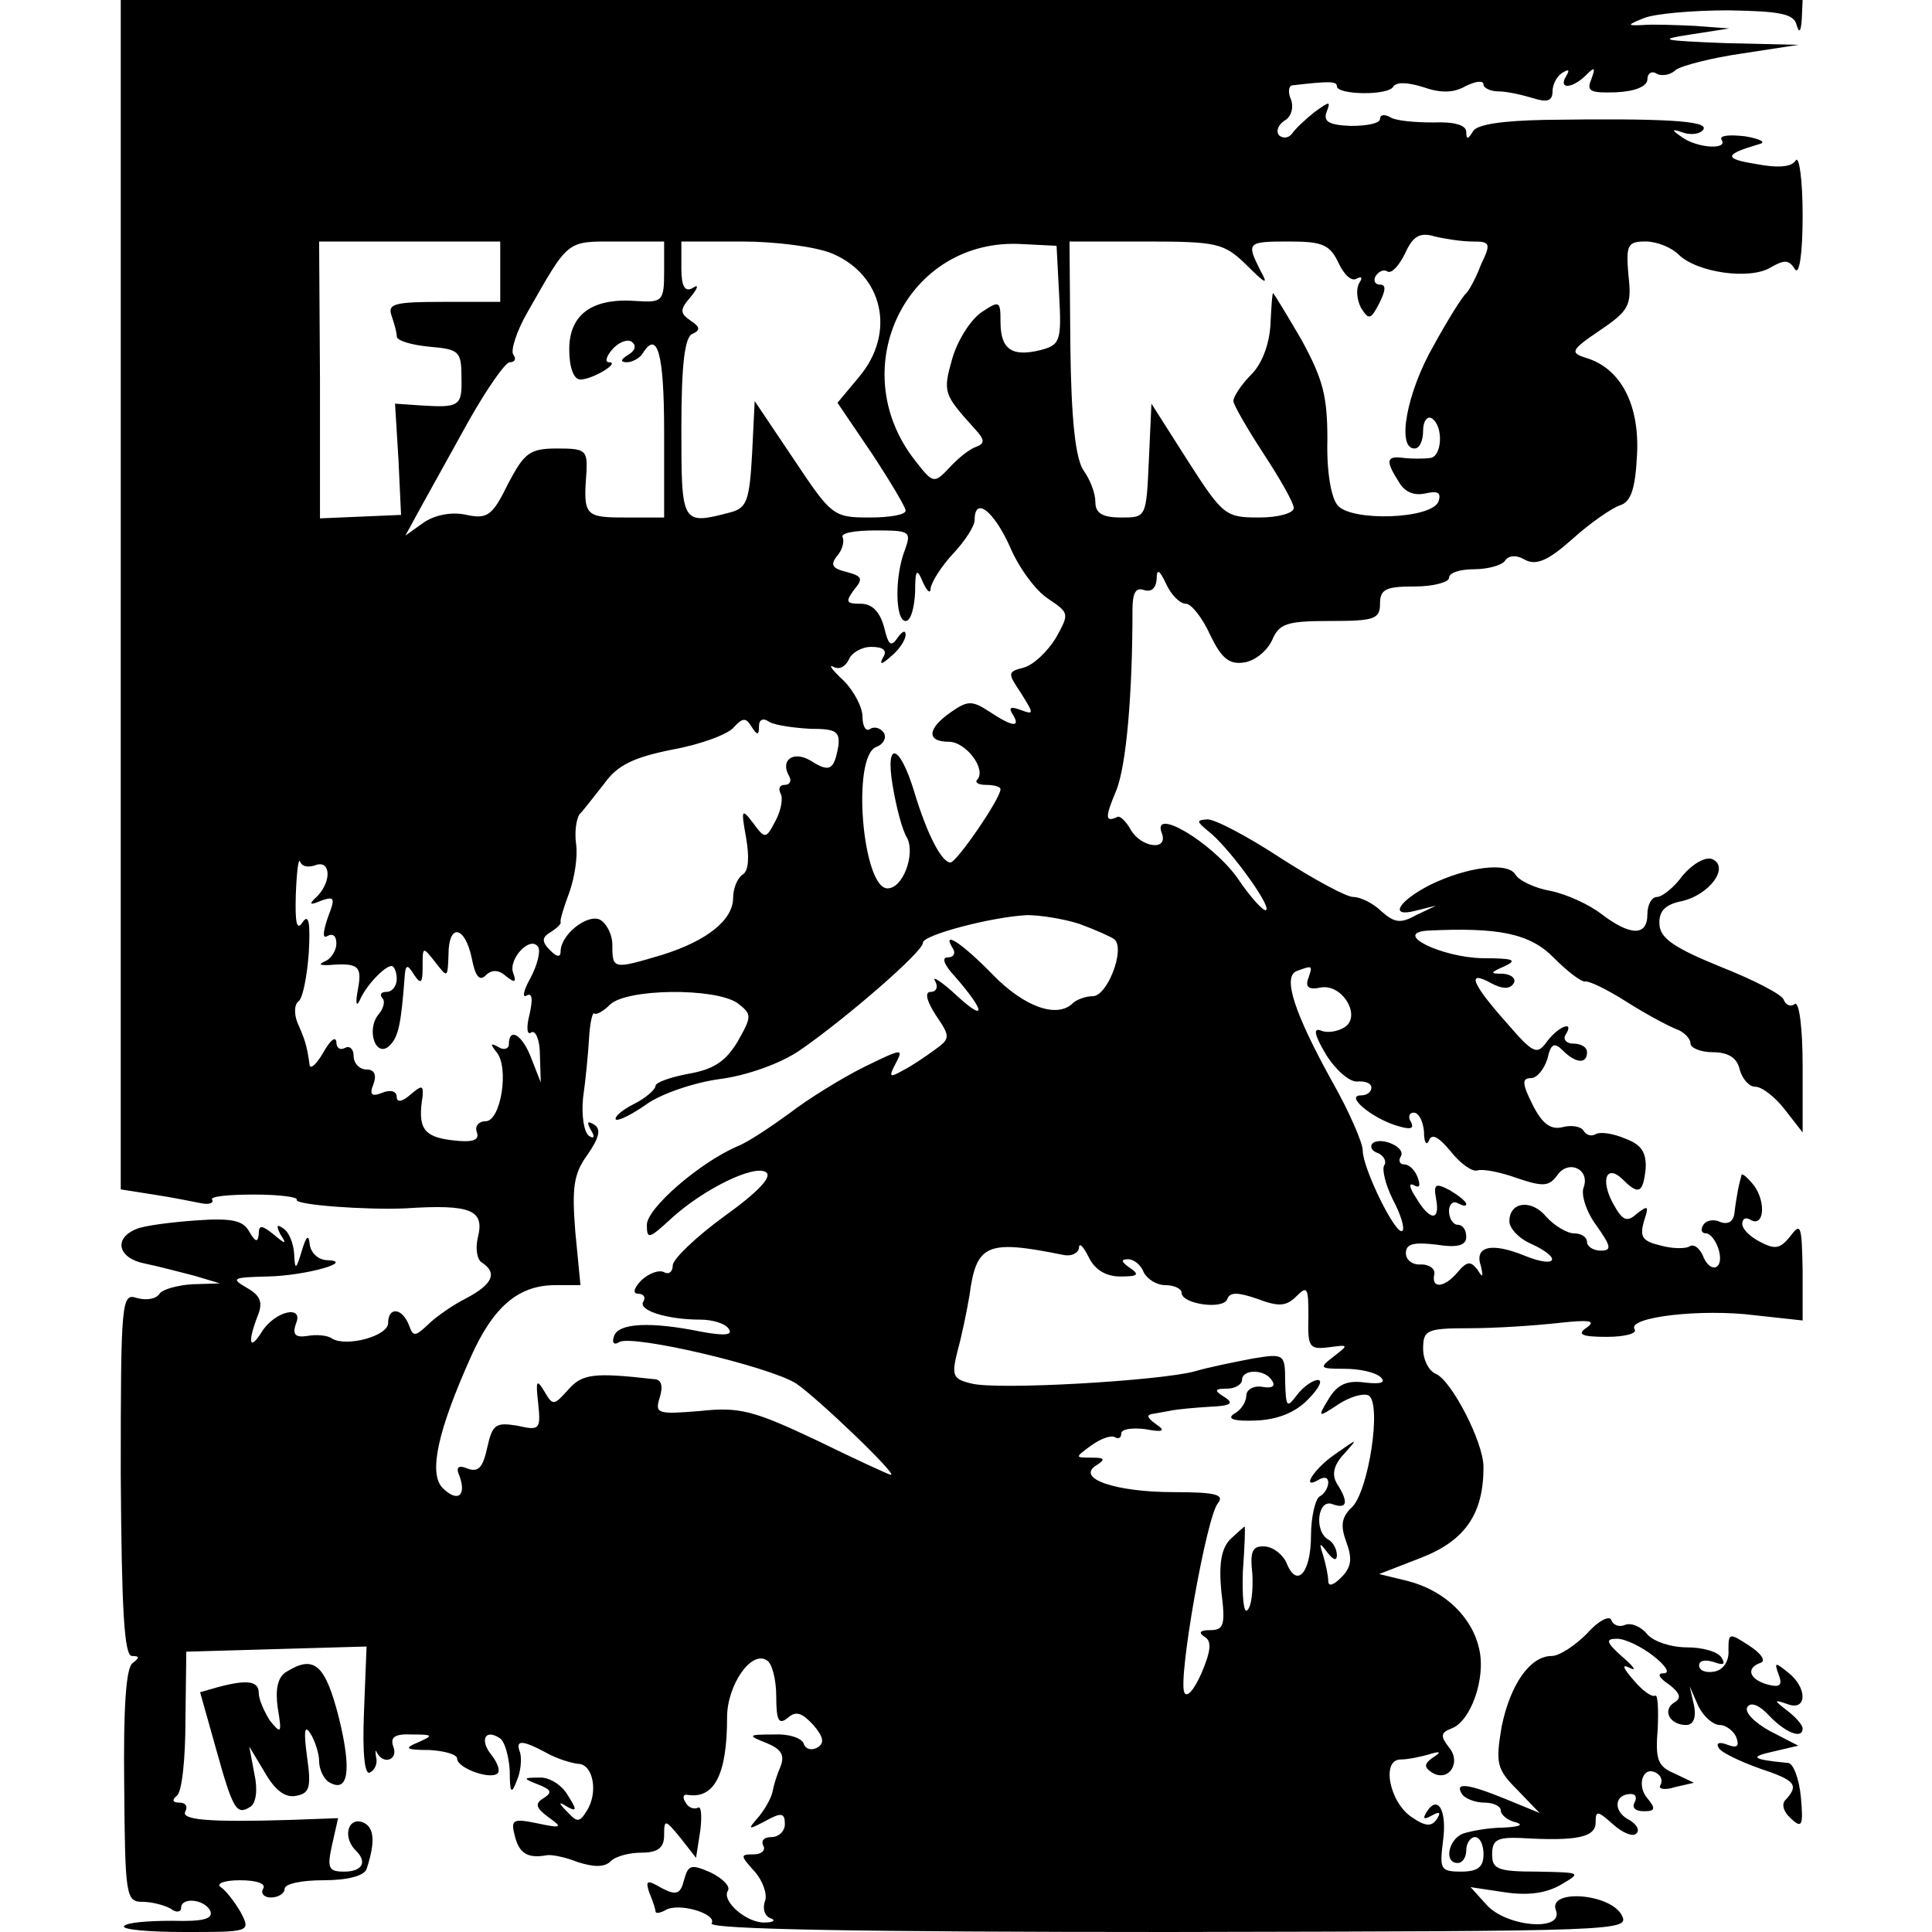 <?xml version="1.0" standalone="no"?>
<!DOCTYPE svg PUBLIC "-//W3C//DTD SVG 20010904//EN"
 "http://www.w3.org/TR/2001/REC-SVG-20010904/DTD/svg10.dtd">
<svg version="1.0" xmlns="http://www.w3.org/2000/svg"
 width="224pt" height="224pt" viewBox="0 0 224 224"
 preserveAspectRatio="xMidYMid meet">
<g transform="translate(0,224) scale(0.1,-0.1)"
fill="#000000" stroke="none">
<path d="M140 1550 l0 -689 38 -6 c20 -3 45 -8 55 -10 9 -2 15 0 13 4 -3 4 20
6 49 6 29 0 51 -3 49 -6 -3 -6 80 -12 126 -10 77 5 92 -2 84 -34 -3 -12 -1
-26 5 -29 18 -12 12 -25 -18 -41 -16 -8 -36 -22 -45 -31 -15 -14 -17 -14 -22
0 -8 20 -24 21 -24 2 0 -15 -48 -28 -65 -18 -5 4 -19 5 -29 3 -14 -2 -17 2
-13 14 10 23 -25 15 -40 -10 -14 -22 -16 -11 -4 20 6 15 3 23 -13 32 -19 11
-16 12 24 13 46 1 104 18 68 19 -10 1 -18 9 -19 19 -1 11 -4 9 -9 -8 -7 -23
-8 -23 -9 -3 -1 12 -6 25 -13 29 -7 5 -8 3 -3 -7 8 -12 6 -12 -8 0 -14 11 -17
11 -17 0 -1 -10 -4 -9 -11 3 -7 13 -20 16 -62 13 -28 -2 -60 -6 -69 -10 -27
-11 -21 -34 10 -40 15 -3 41 -10 57 -14 l30 -9 -32 -1 c-17 -1 -35 -6 -38 -11
-4 -6 -15 -8 -26 -5 -18 6 -19 -1 -19 -204 1 -158 4 -211 13 -211 9 0 9 -2 1
-8 -8 -5 -11 -52 -10 -142 1 -128 2 -135 21 -135 11 0 26 -4 33 -8 6 -5 12 -4
12 1 0 13 28 10 34 -4 3 -9 -9 -12 -44 -11 -28 0 -53 -2 -56 -6 -4 -4 27 -7
70 -7 76 0 77 0 65 23 -7 12 -17 25 -23 29 -6 4 4 8 22 8 20 0 31 -4 27 -10
-3 -5 1 -10 9 -10 9 0 16 5 16 10 0 6 20 10 45 10 28 0 47 5 50 13 11 33 9 51
-7 55 -16 3 -20 -20 -5 -34 13 -13 7 -24 -14 -24 -18 0 -20 4 -14 31 l7 31
-54 -2 c-97 -3 -129 0 -123 10 3 6 0 10 -7 10 -8 0 -9 3 -3 8 6 4 10 43 10 87
l1 80 104 3 105 3 -3 -76 c-2 -49 1 -74 7 -70 6 3 9 11 7 18 -1 7 -1 9 1 5 8
-15 25 -8 19 7 -4 11 2 15 22 14 24 0 25 -1 7 -9 -17 -7 -15 -9 13 -9 17 -1
32 -5 32 -10 0 -11 39 -25 47 -17 3 3 0 12 -7 21 -14 17 -8 31 9 20 6 -3 11
-21 12 -38 0 -26 2 -28 8 -12 5 11 6 26 4 33 -6 15 2 15 30 0 12 -7 29 -12 37
-13 18 0 24 -34 10 -55 -8 -13 -11 -13 -22 -1 -11 11 -11 13 0 6 11 -6 11 -3
0 14 -7 12 -22 21 -33 20 -19 0 -19 -1 -1 -8 15 -6 17 -9 6 -16 -10 -6 -9 -11
6 -22 17 -12 15 -13 -13 -7 -29 6 -31 4 -26 -15 5 -20 15 -26 37 -22 5 1 21
-2 36 -8 19 -6 31 -6 38 1 6 6 22 10 36 10 19 0 26 6 26 20 0 19 1 19 19 -3
l18 -23 5 32 c2 17 1 29 -3 26 -4 -2 -11 0 -14 6 -4 6 -3 10 2 9 31 -5 46 23
46 90 0 37 28 78 46 66 6 -3 11 -22 11 -42 0 -28 3 -33 13 -25 10 9 17 6 30
-8 12 -14 13 -21 5 -26 -7 -4 -14 -2 -16 4 -2 7 -18 12 -35 11 -30 0 -31 -1
-8 -10 17 -7 21 -14 16 -27 -4 -9 -8 -22 -9 -28 -1 -7 -8 -20 -16 -30 -14 -16
-13 -16 8 -5 18 10 22 9 22 -4 0 -8 -7 -15 -16 -15 -8 0 -12 -4 -9 -10 3 -5
-2 -10 -11 -10 -16 0 -16 -1 1 -20 9 -10 15 -26 12 -34 -3 -8 -1 -17 6 -20 7
-2 4 -5 -6 -5 -21 -1 -51 25 -43 37 3 5 -6 14 -20 21 -23 10 -26 9 -31 -9 -4
-16 -9 -18 -26 -9 -17 10 -19 9 -14 -6 4 -9 7 -19 7 -21 0 -3 5 -2 11 1 15 10
61 -4 54 -15 -4 -7 179 -10 529 -10 530 1 536 1 526 20 -14 25 -86 30 -76 5 9
-25 -57 -19 -80 6 l-19 21 40 -6 c27 -4 48 -1 65 9 24 14 23 14 -27 15 -47 0
-53 3 -53 20 0 17 6 20 33 19 66 -4 87 1 87 18 0 14 2 14 20 -2 11 -10 23 -15
27 -11 5 4 0 12 -10 17 -17 10 -15 29 4 29 6 0 7 -5 4 -10 -3 -6 1 -10 11 -10
13 0 14 3 4 15 -13 15 -5 39 11 29 5 -3 7 -9 4 -14 -3 -4 5 -6 17 -2 l22 5
-23 11 c-19 8 -22 16 -19 52 1 23 0 40 -3 38 -4 -2 -15 6 -25 18 -13 15 -14
19 -4 14 8 -4 4 2 -9 13 -19 17 -20 21 -6 21 9 0 28 -9 42 -20 14 -11 20 -20
12 -20 -8 0 -6 -5 6 -13 13 -10 15 -16 6 -21 -14 -9 -5 -26 14 -26 8 0 12 8 9
23 l-5 22 10 -23 c6 -12 17 -22 25 -22 7 0 16 -7 19 -14 4 -11 1 -13 -10 -9
-10 4 -14 2 -10 -4 3 -5 24 -15 46 -23 42 -14 47 -19 32 -36 -6 -5 -4 -14 6
-23 12 -11 14 -8 11 25 -2 22 -9 40 -15 40 -42 4 -45 7 -18 13 l30 7 -33 17
c-18 10 -30 22 -26 28 4 6 14 2 25 -10 19 -20 39 -28 39 -15 0 4 -8 13 -17 20
-17 13 -17 14 0 8 22 -8 23 19 0 37 -15 12 -16 12 -11 -2 5 -13 2 -16 -13 -12
-21 6 -25 19 -8 25 7 2 1 11 -13 20 -23 15 -24 15 -24 -5 1 -13 -6 -23 -16
-25 -10 -2 -18 1 -18 7 0 6 7 7 17 4 11 -4 14 -3 9 5 -4 7 -22 12 -40 12 -19
0 -39 7 -46 15 -7 9 -19 14 -26 11 -7 -3 -14 0 -16 6 -2 5 -15 -1 -28 -16 -14
-14 -32 -26 -41 -26 -25 0 -48 -33 -58 -82 -7 -42 -6 -49 18 -73 l26 -27 -39
16 c-44 18 -60 20 -51 6 3 -5 15 -10 26 -10 10 0 19 -4 19 -9 0 -5 8 -12 18
-14 9 -3 3 -5 -15 -6 -17 0 -38 -4 -47 -7 -17 -7 -22 -34 -6 -34 6 0 10 7 10
15 0 8 5 15 10 15 6 0 10 -9 10 -20 0 -15 -7 -20 -26 -20 -24 0 -25 3 -21 35
5 36 -6 55 -19 34 -5 -8 -3 -9 6 -4 9 5 11 4 6 -4 -6 -9 -13 -9 -29 2 -26 17
-36 67 -13 67 8 0 23 3 33 6 13 4 15 3 4 -4 -10 -7 -10 -11 -1 -17 19 -12 35
11 20 29 -10 13 -10 17 3 22 22 8 40 58 32 92 -8 37 -40 68 -83 79 l-33 8 49
19 c51 20 72 51 72 105 0 29 -37 100 -55 108 -8 3 -15 16 -15 29 0 22 4 24 54
24 29 0 75 3 102 6 36 4 45 3 34 -5 -12 -8 -7 -11 23 -11 21 0 36 4 32 9 -8
14 78 24 140 16 l55 -6 0 58 c-1 52 -2 56 -14 40 -12 -15 -18 -16 -35 -7 -12
6 -21 15 -21 21 0 6 4 8 9 5 16 -10 19 19 5 39 -8 10 -15 16 -15 12 -1 -4 -3
-11 -4 -17 -1 -5 -3 -17 -4 -26 -1 -10 -7 -14 -16 -11 -8 4 -17 2 -20 -3 -4
-6 -2 -10 3 -10 5 0 12 -9 15 -20 6 -23 -11 -27 -19 -5 -4 8 -10 13 -15 10 -4
-3 -20 -3 -34 1 -21 5 -24 10 -19 28 6 18 5 19 -8 9 -12 -11 -17 -8 -28 12
-15 28 -7 46 12 27 18 -18 23 -15 26 13 1 19 -5 28 -24 35 -14 6 -29 8 -34 5
-5 -3 -11 -1 -14 4 -3 5 -14 7 -25 4 -13 -3 -23 4 -34 26 -12 24 -13 31 -2 31
7 0 15 10 19 22 4 18 8 20 18 10 15 -15 28 -16 28 -2 0 6 -7 10 -16 10 -8 0
-12 5 -9 10 11 17 -7 11 -21 -7 -12 -17 -16 -15 -48 22 -40 45 -46 61 -17 45
13 -7 22 -7 26 0 3 5 -2 10 -12 11 -16 0 -16 1 2 9 15 7 9 9 -26 9 -48 1 -105
29 -64 32 82 4 119 -3 147 -32 16 -16 32 -28 36 -27 4 1 25 -9 47 -23 22 -14
48 -28 58 -32 9 -3 17 -11 17 -17 0 -5 12 -10 26 -10 17 0 28 -6 31 -20 3 -11
11 -20 18 -20 8 0 23 -12 34 -26 l21 -27 0 77 c0 44 -4 75 -9 72 -5 -4 -11 -1
-13 5 -2 6 -35 23 -73 38 -54 22 -70 33 -71 49 -1 15 6 23 25 27 33 7 57 40
36 49 -8 3 -23 -6 -34 -19 -10 -14 -24 -25 -30 -25 -6 0 -11 -9 -11 -20 0 -26
-20 -25 -53 0 -14 11 -40 23 -59 27 -18 3 -37 12 -41 19 -9 15 -56 9 -99 -12
-37 -19 -48 -38 -17 -30 l24 6 -23 -11 c-18 -10 -25 -9 -40 4 -10 10 -25 17
-33 17 -8 0 -45 20 -84 45 -38 25 -76 45 -85 45 -13 -1 -13 -2 0 -13 23 -17
74 -87 68 -92 -2 -3 -18 14 -34 38 -30 41 -99 82 -87 51 8 -21 -24 -17 -36 4
-5 9 -12 16 -15 15 -15 -7 -15 -1 -2 30 12 29 19 113 19 210 0 20 4 26 13 23
9 -3 14 2 15 12 0 13 3 12 11 -5 6 -13 16 -23 23 -23 6 0 19 -16 28 -36 13
-27 22 -35 40 -32 12 2 26 13 32 26 8 19 17 22 67 22 51 0 58 2 58 20 0 17 7
20 40 20 22 0 40 5 40 10 0 6 13 10 29 10 17 0 33 5 36 10 4 6 13 7 23 1 13
-7 27 -1 55 24 21 19 46 36 55 39 13 4 18 19 20 59 3 58 -19 100 -59 112 -19
6 -18 9 16 32 34 23 37 29 33 64 -3 35 -1 39 20 39 13 0 30 -7 38 -15 21 -21
83 -30 107 -15 16 9 21 9 28 -2 5 -8 9 17 9 62 0 41 -4 70 -8 64 -5 -8 -21 -9
-47 -4 -37 6 -36 11 5 23 8 2 1 6 -17 9 -18 2 -30 1 -27 -4 8 -12 -28 -10 -46
3 -13 9 -12 10 2 5 10 -3 20 -1 23 4 6 10 -46 13 -184 11 -48 -1 -78 -5 -83
-13 -6 -10 -8 -10 -8 -1 0 8 -14 12 -38 11 -22 0 -44 2 -50 6 -7 4 -12 3 -12
-2 0 -5 -15 -8 -34 -8 -25 1 -32 5 -28 16 5 13 4 13 -14 0 -10 -8 -22 -19 -26
-25 -4 -5 -10 -6 -15 -2 -4 5 -1 12 6 17 8 4 11 15 8 24 -4 9 -3 16 1 17 43 5
52 5 52 -1 0 -10 58 -11 65 -1 3 6 16 6 35 0 20 -7 35 -7 49 1 12 6 21 7 21 2
0 -4 8 -8 18 -8 9 0 27 -4 40 -8 16 -5 22 -3 22 8 0 8 5 18 12 22 7 4 8 3 4
-4 -10 -16 7 -15 23 1 10 10 11 9 6 -5 -6 -14 -1 -16 29 -15 22 1 36 7 36 15
0 7 5 10 10 7 6 -4 17 -2 23 4 7 5 42 14 77 19 l65 10 -85 2 c-74 3 -79 4 -40
10 l45 7 -40 3 c-22 1 -49 2 -60 1 -19 -1 -19 0 1 8 12 5 56 9 98 9 60 -1 76
-4 79 -17 3 -10 5 -8 6 7 l1 22 -975 0 -975 0 0 -690z m1567 410 c21 0 22 -2
10 -27 -6 -16 -14 -30 -17 -33 -4 -3 -21 -30 -38 -61 -31 -54 -43 -119 -22
-119 6 0 10 9 10 21 0 11 5 17 10 14 14 -9 12 -45 -2 -46 -7 -1 -21 -1 -30 0
-21 3 -22 -3 -6 -28 7 -12 18 -16 31 -13 14 3 18 1 15 -9 -7 -21 -101 -24
-117 -5 -8 9 -13 41 -12 76 0 51 -5 70 -30 116 -17 29 -32 54 -33 54 -1 0 -2
-16 -3 -36 -1 -21 -9 -45 -22 -58 -12 -12 -21 -26 -21 -31 0 -4 16 -32 35 -61
19 -29 35 -57 35 -63 0 -6 -18 -11 -40 -11 -39 0 -42 2 -83 66 l-42 66 -3 -66
c-3 -66 -3 -66 -32 -66 -22 0 -30 5 -30 18 0 10 -6 26 -14 37 -9 14 -14 58
-15 143 l-1 122 88 0 c84 0 91 -2 117 -27 23 -23 26 -24 16 -6 -16 32 -15 33
34 33 39 0 47 -4 57 -25 6 -13 15 -22 21 -18 6 3 7 1 3 -5 -4 -7 -3 -19 2 -29
9 -14 11 -14 21 5 8 16 8 22 1 22 -6 0 -8 5 -5 10 4 6 10 8 14 5 5 -2 13 7 20
21 9 20 17 25 34 20 12 -3 32 -6 44 -6z m-1127 -35 l0 -35 -66 0 c-56 0 -65
-2 -60 -16 3 -9 6 -19 6 -24 0 -5 17 -10 38 -12 34 -3 37 -5 37 -35 1 -34 -2
-36 -48 -33 l-29 2 4 -65 3 -64 -47 -2 -47 -2 0 161 -1 160 105 0 105 0 0 -35z
m190 0 c0 -34 -2 -36 -32 -34 -52 4 -78 -16 -78 -56 0 -21 5 -35 13 -35 14 0
47 20 33 20 -5 0 -3 7 4 15 7 8 17 12 22 9 6 -4 5 -10 -3 -15 -10 -6 -10 -9
-2 -9 6 0 15 5 18 10 17 28 25 1 25 -90 l0 -100 -45 0 c-47 0 -49 2 -45 53 1
25 -1 27 -34 27 -32 0 -38 -5 -57 -41 -18 -37 -24 -41 -48 -36 -17 4 -37 0
-50 -9 l-21 -15 18 33 c10 18 35 63 56 101 21 37 42 67 47 67 6 0 8 4 4 9 -3
5 4 27 16 48 49 86 45 83 104 83 l55 0 0 -35z m195 21 c59 -25 74 -92 31 -143
l-25 -30 40 -59 c21 -32 39 -62 39 -66 0 -5 -19 -8 -42 -8 -42 0 -44 2 -88 68
l-45 67 -3 -61 c-3 -54 -6 -63 -25 -68 -57 -15 -57 -14 -57 98 0 74 4 106 13
109 9 4 9 8 -2 15 -13 9 -13 13 0 28 9 11 9 15 2 10 -9 -5 -13 2 -13 23 l0 31
70 0 c39 0 86 -6 105 -14z m263 -48 c3 -54 1 -58 -22 -64 -33 -8 -46 1 -46 33
0 24 -1 25 -22 11 -13 -9 -28 -33 -34 -54 -11 -39 -10 -41 26 -81 12 -13 12
-17 2 -21 -7 -2 -21 -13 -31 -24 -18 -19 -19 -19 -40 8 -84 107 -9 259 124
251 l40 -2 3 -57z m-57 -292 c10 -24 30 -51 44 -60 25 -17 25 -17 9 -46 -10
-16 -26 -31 -37 -34 -19 -5 -19 -6 -3 -30 15 -24 15 -25 -1 -19 -11 4 -14 3
-9 -5 10 -16 0 -15 -27 3 -20 13 -25 13 -45 -1 -27 -19 -28 -34 -2 -34 20 0
44 -32 33 -44 -3 -3 1 -6 10 -6 9 0 17 -2 17 -5 0 -11 -51 -85 -58 -85 -10 0
-27 32 -42 82 -17 56 -34 60 -25 7 4 -24 11 -52 17 -61 9 -19 -5 -58 -23 -58
-29 0 -42 153 -13 164 8 3 12 10 9 16 -4 6 -11 8 -16 5 -5 -4 -9 3 -9 14 0 11
-10 30 -22 42 -13 12 -18 19 -12 16 7 -4 14 0 18 8 3 8 15 15 26 15 14 0 19
-4 14 -12 -5 -9 -2 -9 9 1 9 7 17 19 17 25 0 6 -4 4 -9 -3 -8 -12 -11 -9 -16
12 -5 18 -14 27 -27 27 -17 0 -18 2 -8 16 11 13 10 16 -9 21 -16 4 -19 8 -10
19 6 7 8 17 6 21 -3 5 14 8 38 8 40 0 42 -1 34 -23 -12 -31 -11 -82 1 -82 6 0
10 15 11 33 0 27 2 29 9 12 5 -11 9 -14 9 -7 1 7 12 25 26 40 14 15 25 32 25
39 0 28 22 11 41 -31z m-291 -208 c0 8 5 10 12 5 7 -4 29 -7 48 -8 29 0 34 -3
32 -20 -5 -28 -10 -31 -32 -17 -20 12 -36 1 -25 -18 3 -5 1 -10 -5 -10 -6 0
-8 -4 -5 -10 3 -5 1 -19 -6 -32 -11 -21 -12 -21 -26 -2 -13 17 -14 16 -8 -17
4 -23 3 -39 -4 -43 -6 -4 -11 -16 -11 -27 0 -26 -31 -50 -82 -66 -57 -17 -58
-17 -58 11 0 13 -7 26 -15 30 -15 6 -45 -18 -45 -37 0 -7 -4 -7 -12 1 -10 10
-10 15 0 21 8 5 13 10 12 12 -1 2 4 18 10 34 6 17 10 41 8 56 -2 14 0 29 4 35
5 5 17 21 29 36 15 21 34 30 79 39 33 6 65 18 71 26 10 11 14 11 20 1 7 -11 9
-11 9 0z m-514 -161 c17 6 19 -18 2 -36 -11 -10 -9 -11 5 -5 15 5 16 3 7 -20
-6 -18 -6 -25 0 -21 6 3 10 0 10 -9 0 -8 -6 -17 -12 -20 -9 -4 -8 -5 2 -5 36
3 40 -1 35 -28 -3 -16 -2 -21 2 -13 7 17 29 40 37 40 3 0 6 -7 6 -15 0 -8 -5
-15 -12 -15 -6 0 -8 -3 -5 -7 4 -3 2 -12 -4 -19 -15 -18 -3 -52 13 -36 10 10
13 25 17 77 1 17 3 18 11 5 8 -12 10 -10 10 9 0 24 0 24 15 5 14 -18 14 -18
15 9 0 37 19 34 27 -4 4 -21 9 -27 16 -20 7 7 15 7 24 -1 10 -8 12 -7 8 4 -6
16 20 44 29 30 3 -5 -1 -21 -9 -36 -8 -14 -10 -24 -4 -20 6 3 7 -4 3 -22 -4
-15 -3 -25 2 -21 5 3 10 -9 10 -26 l1 -32 -11 28 c-10 27 -26 37 -26 16 0 -5
-6 -7 -12 -3 -9 5 -10 4 -3 -5 16 -17 6 -81 -12 -81 -8 0 -13 -6 -10 -13 3 -9
-5 -12 -29 -9 -33 4 -40 14 -34 51 1 13 -1 13 -14 2 -10 -9 -16 -9 -16 -3 0 7
-7 9 -17 5 -12 -5 -15 -2 -10 10 4 11 1 17 -8 17 -8 0 -15 7 -15 16 0 8 -5 12
-10 9 -6 -3 -10 0 -10 7 -1 7 -7 2 -15 -12 -8 -14 -15 -20 -16 -15 -3 23 -6
31 -14 49 -4 10 -4 21 1 25 5 3 10 29 12 56 2 35 0 46 -7 36 -7 -11 -9 -1 -8
32 1 26 3 43 5 38 2 -6 10 -7 18 -4z m885 -68 c19 -7 37 -15 41 -18 13 -11 -8
-66 -25 -66 -8 0 -19 -4 -23 -8 -18 -18 -56 -5 -93 33 -37 38 -60 52 -46 30 3
-5 1 -10 -6 -10 -8 0 -4 -9 8 -22 35 -40 37 -54 3 -23 -18 17 -30 24 -26 18 4
-7 2 -13 -5 -13 -7 0 -5 -10 6 -27 17 -25 17 -27 -1 -40 -11 -8 -27 -19 -37
-24 -16 -9 -17 -8 -8 9 9 17 6 16 -37 -5 -26 -13 -65 -37 -87 -54 -22 -16 -49
-34 -60 -38 -44 -19 -105 -72 -105 -91 0 -17 2 -17 28 7 37 34 96 63 110 54 8
-5 -9 -23 -48 -51 -33 -24 -60 -50 -60 -57 0 -8 -5 -11 -10 -8 -6 3 -17 -1
-26 -9 -9 -9 -11 -16 -4 -16 6 0 9 -4 6 -9 -7 -10 27 -21 66 -21 15 0 30 -5
33 -11 5 -7 -5 -8 -32 -3 -59 12 -96 10 -101 -5 -3 -8 0 -11 6 -7 15 9 173
-28 205 -48 25 -17 118 -106 110 -106 -2 0 -41 18 -86 40 -74 35 -90 39 -136
34 -49 -4 -52 -3 -46 16 4 13 2 21 -7 21 -70 8 -83 6 -99 -12 -17 -19 -18 -19
-28 -2 -9 15 -10 12 -7 -14 3 -30 2 -32 -24 -26 -25 4 -29 2 -35 -25 -5 -23
-10 -29 -22 -25 -12 5 -15 2 -10 -9 8 -23 -3 -30 -20 -13 -16 17 -6 65 33 152
26 58 55 83 98 83 l29 0 -6 62 c-4 51 -2 67 14 89 14 20 16 30 8 35 -8 5 -9 3
-4 -6 5 -8 4 -11 -2 -7 -6 4 -9 24 -7 44 3 21 6 52 7 70 1 17 4 30 6 28 2 -2
10 2 18 10 19 19 122 20 148 2 17 -13 17 -15 0 -45 -14 -23 -28 -32 -57 -37
-21 -4 -38 -10 -38 -14 0 -4 -11 -14 -25 -21 -14 -7 -23 -15 -21 -18 3 -2 19
6 36 18 17 12 55 25 85 29 31 4 70 18 92 33 51 35 144 115 143 125 0 9 80 30
121 32 14 0 41 -4 60 -10z m266 -63 c-4 -10 0 -14 14 -11 25 5 48 -33 28 -46
-8 -5 -20 -7 -27 -4 -10 4 -8 -5 5 -27 11 -18 27 -32 36 -32 10 1 17 -2 17 -7
0 -5 -5 -9 -12 -9 -19 0 12 -26 41 -35 16 -5 21 -4 17 4 -4 6 -2 11 3 11 6 0
11 -10 12 -22 0 -13 3 -17 6 -10 3 8 11 4 25 -13 11 -14 25 -24 31 -22 6 2 27
-2 46 -9 30 -10 37 -10 47 4 13 18 38 6 30 -15 -3 -8 3 -28 15 -44 17 -24 18
-29 5 -29 -9 0 -16 5 -16 10 0 6 -7 10 -15 10 -8 0 -23 9 -32 19 -17 21 -43
18 -43 -5 0 -8 11 -20 25 -26 37 -17 30 -29 -7 -14 -39 16 -59 11 -51 -12 3
-13 2 -14 -4 -4 -8 10 -12 10 -23 -3 -15 -18 -31 -20 -27 -2 1 6 -6 11 -15 11
-10 -1 -18 5 -18 13 0 11 9 13 35 10 25 -4 35 -1 35 9 0 8 -4 14 -10 14 -5 0
-10 7 -10 16 0 8 5 12 10 9 6 -3 10 -4 10 -1 0 3 -9 10 -19 16 -17 9 -19 7
-16 -10 5 -26 -7 -26 -23 1 -8 12 -9 18 -3 15 7 -4 8 -1 5 8 -3 9 -10 16 -16
16 -5 0 -7 4 -4 9 7 11 -24 24 -33 15 -3 -4 0 -9 7 -11 6 -3 10 -9 7 -14 -3
-4 1 -22 10 -40 9 -17 14 -33 11 -36 -7 -7 -46 72 -46 93 0 9 -16 46 -36 81
-43 78 -57 120 -41 127 19 7 19 7 14 -8z m-284 -321 c9 -2 17 2 18 8 0 7 5 2
11 -10 7 -15 20 -23 37 -23 20 0 23 2 11 10 -10 7 -11 10 -2 10 7 0 15 -7 18
-15 4 -8 15 -15 25 -15 10 0 19 -4 19 -9 0 -13 49 -20 53 -7 3 8 12 8 35 0 24
-9 33 -9 45 3 13 13 14 10 14 -24 -1 -35 1 -38 24 -35 23 3 23 3 5 -11 -17
-13 -16 -14 13 -14 17 0 36 -4 42 -10 6 -6 0 -8 -18 -6 -21 3 -32 -2 -42 -18
-14 -23 -13 -23 11 -7 14 9 29 13 35 10 15 -10 0 -109 -19 -129 -13 -12 -14
-22 -7 -41 7 -19 6 -29 -6 -41 -9 -9 -15 -11 -15 -4 0 6 -3 20 -6 30 -5 15 -4
15 5 3 7 -9 11 -10 11 -3 0 6 -4 15 -10 18 -17 10 -12 48 5 41 17 -6 19 2 5
24 -6 10 -4 21 8 34 17 19 17 19 -10 0 -25 -17 -41 -43 -18 -29 6 3 10 2 10
-4 0 -5 -4 -13 -10 -16 -5 -3 -10 -24 -10 -45 0 -43 -16 -62 -28 -33 -4 10
-15 19 -25 20 -15 1 -18 -5 -15 -32 1 -19 -1 -38 -6 -42 -4 -4 -6 16 -5 45 2
28 3 52 2 52 -1 0 -8 -7 -17 -15 -10 -11 -13 -28 -10 -60 5 -39 3 -45 -13 -45
-12 0 -14 -3 -6 -8 8 -5 7 -16 -4 -42 -9 -20 -17 -29 -20 -22 -7 18 26 204 39
219 8 10 -2 13 -51 13 -68 0 -114 16 -90 31 11 7 10 9 -5 9 -20 0 -20 0 -1 14
11 8 23 12 27 10 5 -3 8 -1 8 4 0 5 12 7 28 5 21 -4 24 -2 12 6 -11 8 -11 11
-2 12 6 1 17 3 22 4 6 1 25 3 43 4 24 1 28 4 17 11 -13 8 -12 10 3 10 9 0 17
5 17 10 0 13 27 13 35 -1 4 -6 0 -9 -11 -7 -10 2 -19 -3 -19 -10 0 -7 -6 -17
-14 -21 -9 -6 -1 -9 25 -8 26 1 47 10 61 25 12 12 17 22 11 22 -6 0 -17 -8
-24 -17 -12 -16 -13 -15 -14 15 0 32 -1 33 -37 27 -21 -4 -51 -10 -68 -15 -41
-11 -230 -22 -259 -14 -21 5 -23 9 -16 37 5 18 11 47 14 65 8 60 20 65 109 47z"/>
<path d="M331 301 c-9 -6 -12 -20 -9 -41 5 -30 4 -31 -9 -15 -7 11 -13 25 -13
32 0 14 -13 16 -47 7 l-21 -6 18 -64 c20 -72 24 -79 40 -69 7 4 9 20 5 38 l-6
32 18 -30 c12 -21 24 -30 37 -27 15 3 17 10 12 45 -4 30 -3 38 4 27 5 -8 10
-23 10 -32 0 -9 5 -20 11 -24 23 -14 27 13 12 74 -16 63 -29 74 -62 53z"/>
</g>
</svg>
